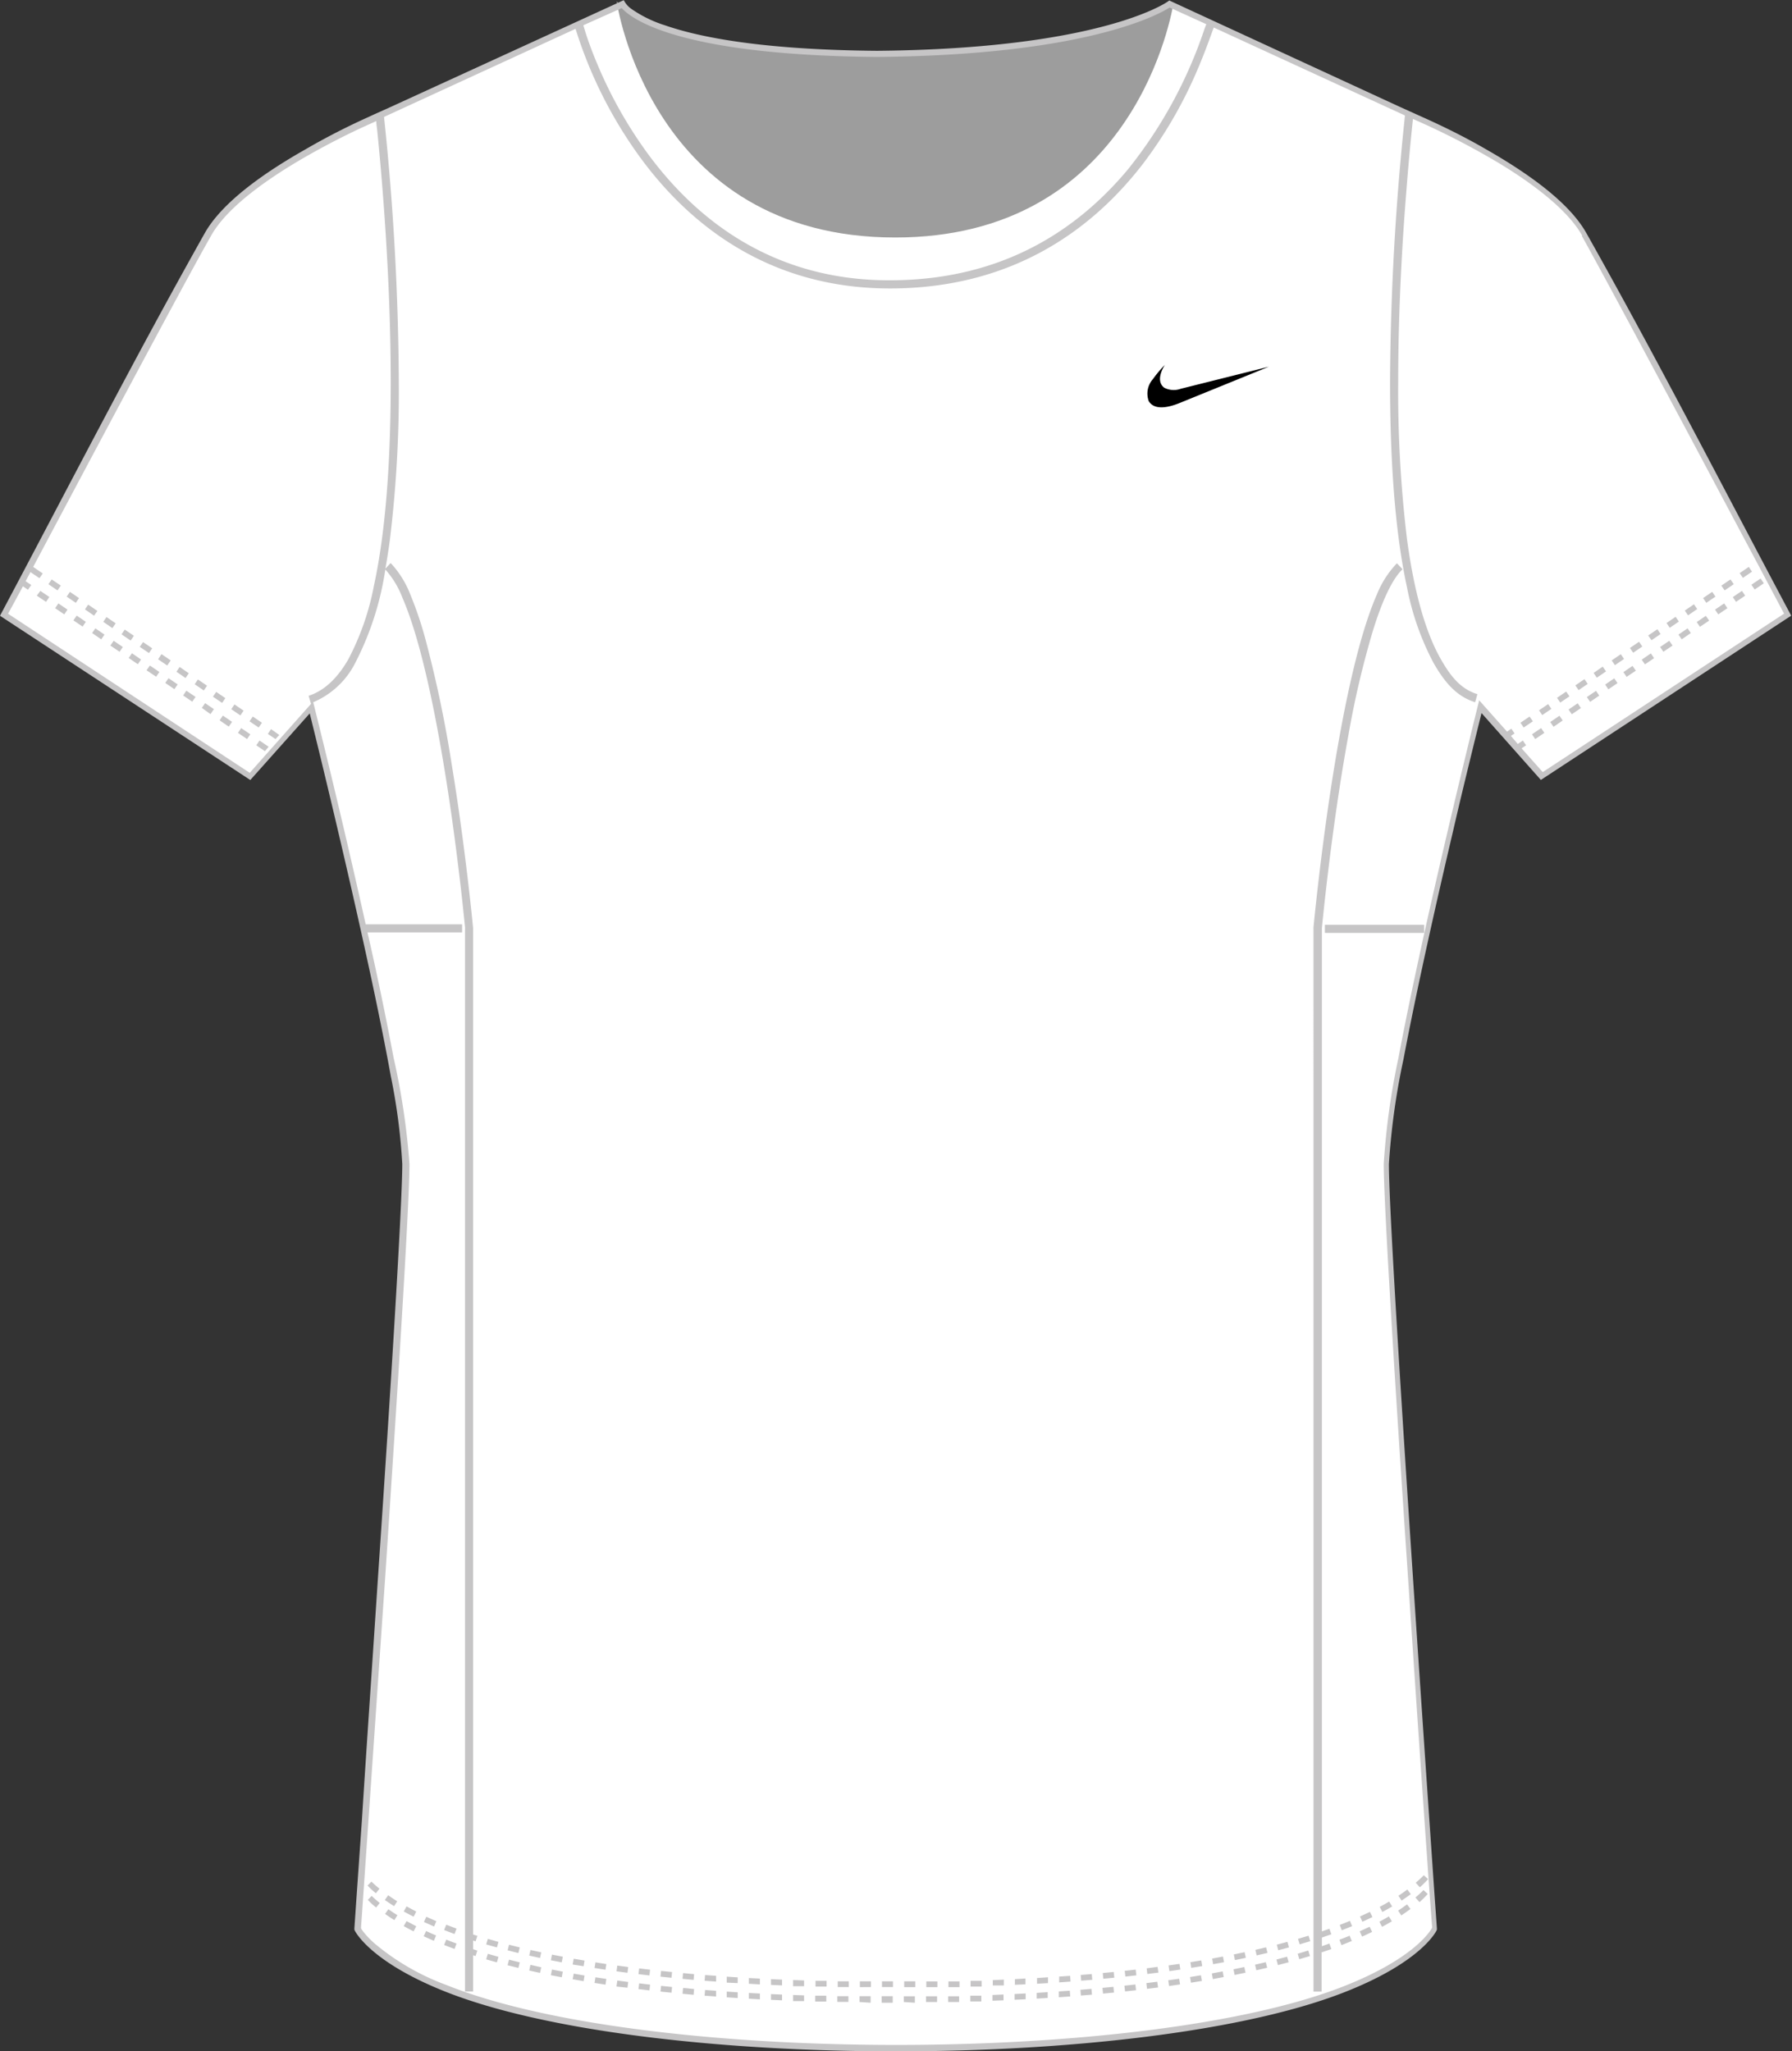 <svg id="nike" xmlns="http://www.w3.org/2000/svg" viewBox="0 0 221.93 253.99">
  <rect x="0" y="0" width="221.93" height="253.99" fill="#333333" stroke="none"/>
  <defs>
    <style>
      .cls-1 {
        fill: #ffffff;
      }

      .cls-1, .cls-2, .cls-3, .cls-4 {
        fill-rule: evenodd;
      }

      .cls-2 {
        fill: #000000;
      }

      .cls-3 {
        fill: #9d9d9d;
      }

      .cls-4 {
        fill: #c6c5c6;
      }
    </style>
  </defs>
  <path id="fill" class="cls-1" d="M196.23,29c-4.28-7.61-21.41-14.74-21.41-14.74l-30-13.8s-8.05,5.94-36.27,6.18C80.36,6.43,77.07.49,77.07.49l-30,13.8S30,21.42,25.7,29,.49,76.12.49,76.12l30.44,20,7.61-8.56s11.66,46.61,11.66,56.6-6,94.66-6,94.66,6.66,14.74,66.59,14.74h.24c59.94,0,66.6-14.74,66.6-14.74s-6-84.67-6-94.66,11.66-56.6,11.66-56.6L191,96.1l30.45-20S200.51,36.64,196.23,29Z"/>
  <path id="logo" class="cls-2" d="M157.14,45.41l-11.06,4.5c-1.19.48-3.06,1-3.81-.23a2.7,2.7,0,0,1,.51-2.73,14.23,14.23,0,0,1,1.48-1.76c-.3.47-1.14,2-.08,2.82a2.57,2.57,0,0,0,2.06.13Z"/>
  <path id="shadow" class="cls-3" d="M110.87,29.41C80.49,29.41,76.37.16,76.37.16s6,6.75,31.87,6.75c23.38,0,34.82-5.52,36.81-6.58l.27.13C144.78,3.54,139.43,29.41,110.87,29.41Z"/>
  <path id="outlines" class="cls-4" d="M38.36,88.34l.32,1.31c1.12,4.53,3.9,16,6.41,27.4,1.26,5.71,2.44,11.4,3.31,16.22a74.85,74.85,0,0,1,1.42,10.87c0,5-1.48,28.64-3,51.05-.74,11.21-1.49,22.1-2,30.2-.3,4.28-.42,6-.68,9.72l-.25,3.66v.1l0,.08c0,.1,1.8,3.86,11,7.57,24.75,10,87.31,10,112.06,0,9.23-3.71,11-7.47,11-7.57l0-.08v-.1s-.09-1.32-.26-3.66c-1.08-15.61-2.22-32.35-3.27-48.35-1.28-19.6-2.42-38.28-2.41-42.62a87.61,87.61,0,0,1,1.81-13c1.64-8.65,4.09-19.53,6.14-28.25,1-4.36,1.95-8.18,2.61-10.91l.91-3.68,7.35,8.28,31-20.34c-8.38-15.77-16.63-31.86-25.38-47.4-2.22-3.94-7.61-7.62-12.44-10.37-3.45-2-6.63-3.43-8.17-4.12l-2.61-1.18L144.81.06l-.18.13h0c-.42.29-8.74,5.86-36,6.1v0C94.5,6.18,86.66,4.63,82.37,3.14a15.34,15.34,0,0,1-4.12-2,3,3,0,0,1-1-1.12L48.92,13c-1.54.71-2,.89-3.31,1.5-1.65.74-4.6,2.14-7.79,4C33,21.23,27.6,24.91,25.37,28.85,16.63,44.39,8.38,60.48,0,76.25L31,96.59l7.36-8.25ZM195.9,29.21c2.13,3.8,8.44,15.58,14.21,26.4L217.77,70l2.43,4.58c.34.65.6,1.12.75,1.41L191.06,95.61l-2.62-2.94.56-.38-.4-.59-.63.43-.85-1,.45-.31-.4-.59-.53.37-3.45-3.88-.17.69S180.11,99.1,177.19,112c-1.46,6.45-2.91,13.22-4,19a88.89,88.89,0,0,0-1.82,13.13c0,5,1.48,28.68,3,51.1,1.41,21.36,2.83,41.62,3,43.47-.29.54-2.42,3.91-11,7.28-24.62,9.68-86.56,9.7-111.07-.17a29.92,29.92,0,0,1-8.73-5A10.56,10.56,0,0,1,45,239.21a2.64,2.64,0,0,1-.29-.44l0-.05c1-14.36,2-29,3-43.48,1.49-22.42,3-46.07,3-51.1A88.89,88.89,0,0,0,48.75,131c-.9-4.75-2-10.17-3.24-15.54H57.23v-1H45.29q-3.07-13.78-6.5-27.5A10.35,10.35,0,0,0,44,82.08a37.14,37.14,0,0,0,3.72-11.56A11.15,11.15,0,0,1,49.83,74C52.31,79.67,54.28,90,55.6,98.79c.66,4.41,1.16,8.47,1.5,11.42.17,1.48.29,2.68.38,3.51.05.5.09.86.11,1.07a2.55,2.55,0,0,1,0,.38V246.61h1v-4.49l.31.1.21-.68-.52-.17V240.3l.31.1.22-.68-.53-.17V114.92s-.91-9.69-2.63-20.15A149.41,149.41,0,0,0,52.8,79.58a45.31,45.31,0,0,0-2-6,12,12,0,0,0-2.42-3.86l-.65.7c.2-1.15.39-2.33.55-3.54a151.81,151.81,0,0,0,1.11-19.68,327.15,327.15,0,0,0-1.83-32.72L71.28,3.57a54.54,54.54,0,0,0,8,15.92c5.9,8.07,15.67,16.2,30.85,16.23h.09c15.54,0,25.39-7.67,31.41-15.54a54.5,54.5,0,0,0,6.46-11.06c.68-1.56,1.2-2.91,1.57-3.92.19-.51.34-.93.46-1.26s.15-.41.2-.53L174,14.3a325.68,325.68,0,0,0-1.85,32.93c0,9,.51,18.17,2.1,25.5a33.45,33.45,0,0,0,3.28,9.35c1.42,2.48,2.88,4.16,5.16,4.88l.28-1c-1.95-.61-3.22-2-4.56-4.39-2-3.52-3.35-8.77-4.16-14.8a153.14,153.14,0,0,1-1.09-19.55c0-8.67.49-17.13,1-23.43.24-3.14.49-5.75.67-7.56.06-.59.11-1.09.16-1.5l.47.21a94.33,94.33,0,0,1,10.14,5.24c4.26,2.57,8.55,5.81,10.35,9ZM1,76l.76-1.4,1.08-2,.62.43.41-.59-.7-.47.6-1.13,1.12.76.4-.59-1.18-.81c6.06-11.4,18.73-35.23,22-40.95,2-3.67,7.37-7.37,12.17-10.08,2.39-1.36,4.66-2.49,6.32-3.27l2-.91h0c0,.37.08.8.13,1.3.55,5.45,1.66,18,1.66,31,0,8.93-.52,18.08-2.09,25.28a32.57,32.57,0,0,1-3.16,9.07c-1.35,2.35-3,3.91-4.92,4.52l.3,1-7.59,8.54L1,76ZM144.86.93,149.4,3c-.07.15-.14.35-.24.61A56.19,56.19,0,0,1,139.67,21c-6,7.17-15.21,13.7-29.45,13.71h-.09c-14.79,0-24.23-7.9-30-15.81A54.19,54.19,0,0,1,74,8c-.63-1.48-1.07-2.72-1.36-3.58-.14-.43-.24-.77-.31-1s-.07-.24-.09-.29L77,1c.48.55,1.84,1.7,5.13,2.85,4.41,1.53,12.32,3.08,26.46,3.2h0c25.79-.22,34.81-5.2,36.27-6.12ZM45.53,235.28l.5-.51c.28.27.61.57,1,.88l-.45.56c-.41-.33-.75-.64-1-.93ZM47.69,237l.41-.58c.34.24.71.49,1.12.74l-.38.61c-.42-.26-.8-.52-1.15-.77ZM50,238.51l.35-.62,1.2.64-.33.63c-.43-.21-.83-.43-1.22-.65Zm2.47,1.26.3-.65c.39.18.81.37,1.24.55l-.28.66-1.26-.56ZM55,240.85l.27-.67c.4.17.83.33,1.27.49l-.25.67L55,240.85Zm5.21,1.78.21-.69,1.31.38-.19.68-1.33-.37Zm2.65.73.18-.69,1.33.33-.17.69-1.34-.33Zm2.68.65.15-.7,1.34.3-.15.7-1.34-.3Zm2.68.58.14-.7,1.34.26-.13.7-1.35-.26Zm2.7.51.13-.7,1.34.23-.11.7L71,245.1Zm2.71.45.11-.7,1.35.2-.1.71-1.36-.21Zm2.72.41.1-.71,1.35.18-.09.71L76.38,246Zm2.72.35.09-.71,1.35.16-.08.71-1.36-.16Zm2.73.31.07-.71,1.36.14-.07.71-1.36-.14Zm2.73.27.06-.71c.45,0,.91.09,1.37.12l-.06.72-1.37-.13Zm2.73.24.06-.71,1.36.1,0,.71-1.37-.1Zm2.74.2,0-.71,1.36.09,0,.71L90,247.33Zm2.74.17,0-.71,1.37.07,0,.72-1.37-.08Zm2.74.14,0-.71,1.37.06,0,.71-1.37-.06Zm2.74.12,0-.72,1.36.05,0,.71-1.37,0Zm2.74.08,0-.71,1.37,0,0,.72-1.37,0Zm2.74.07,0-.72,1.37,0v.71l-1.38,0Zm2.75,0v-.72l1.37,0V248Zm2.74,0v-.72h1.37V248h-1.37Zm2.74,0v-.71h1.37V248Zm2.75,0v-.71l1.37,0v.71l-1.37,0Zm2.74,0v-.71l1.36,0,0,.71-1.37,0Zm2.74-.07,0-.71,1.37,0,0,.71-1.38,0Zm2.75-.09,0-.71,1.37-.06,0,.72-1.37.05Zm2.74-.12,0-.71,1.37-.07,0,.72-1.37.06Zm2.74-.14,0-.71,1.36-.09,0,.72-1.37.08Zm2.74-.17,0-.72,1.36-.09.05.71-1.36.1Zm2.73-.21-.06-.71,1.37-.12.06.72-1.37.11Zm2.74-.24-.07-.71,1.36-.13.07.71-1.36.13Zm2.73-.27-.08-.71,1.36-.15.08.71-1.36.15Zm2.72-.32-.08-.71,1.35-.17.1.71-1.37.17Zm2.73-.35-.1-.71,1.35-.19.11.7-1.36.2Zm2.71-.41-.11-.7,1.35-.22.12.7-1.36.22Zm2.71-.45-.12-.7,1.34-.25.13.7-1.35.25Zm2.7-.51-.14-.7,1.34-.28.15.7-1.35.28Zm2.69-.58-.16-.69,1.33-.31.17.69-1.34.31Zm2.67-.64-.18-.69,1.32-.35.19.69-1.33.35Zm2.65-.73-.2-.68c.45-.13.89-.26,1.31-.4l.21.69-1.32.39Zm2.76-.86v4.87h-1V115.05a1.77,1.77,0,0,1,0-.23c.09-.9.77-7.91,2-16.18,1.33-8.87,3.28-19.16,5.84-25A12.16,12.16,0,0,1,173,69.75l.7.74c-1.29,1.2-2.59,4.06-3.71,7.74A113.23,113.23,0,0,0,167,91c-1.68,9.17-2.74,18.6-3.13,22.34-.09.81-.14,1.36-.16,1.57a1.09,1.09,0,0,0,0,.18V239.17l.93-.33.24.68-1.17.41V241l.93-.33.24.68c-.38.14-.77.27-1.17.4Zm2.46-.88-.25-.67c.44-.17.86-.33,1.26-.5l.27.66-1.28.51Zm2.55-1.06-.29-.65,1.23-.57.31.64c-.4.19-.81.39-1.25.58Zm2.48-1.21-.33-.63c.41-.22.81-.44,1.17-.66l.37.61c-.38.23-.78.45-1.21.68Zm2.38-1.41-.39-.6c.4-.26.77-.52,1.1-.77l.43.57c-.35.26-.72.52-1.14.8Zm2.22-1.68-.47-.54a12.3,12.3,0,0,0,1-.92l.53.48a13.84,13.84,0,0,1-1,1Zm-130.26-2L46,233c.28.27.61.57,1,.88l-.45.56c-.41-.33-.75-.64-1-.93Zm2.16,1.77.41-.59c.34.24.71.49,1.12.75l-.38.6c-.42-.26-.8-.51-1.15-.76ZM50,236.7l.35-.63,1.2.64-.32.63c-.44-.21-.84-.43-1.23-.64ZM52.5,238l.3-.65c.39.18.81.37,1.24.55l-.28.66L52.5,238ZM55,239l.27-.66,1.27.48-.25.67L55,239Zm5.21,1.78.21-.69,1.31.38-.19.68-1.33-.37Zm2.66.73.17-.69,1.33.33-.17.7-1.33-.34Zm2.67.65.16-.69,1.33.29-.15.7-1.34-.3Zm2.68.58.14-.7,1.34.26-.13.7-1.35-.26Zm2.7.51.13-.7,1.34.23-.11.7L71,243.28Zm2.71.45.11-.7,1.35.21-.1.7-1.36-.21Zm2.72.41.1-.71,1.35.18-.09.71-1.36-.18Zm2.72.35.09-.71,1.35.16-.08.71-1.36-.16Zm2.73.31.07-.71,1.36.14-.07.71-1.36-.14Zm2.73.27.06-.71,1.37.13-.06.71-1.37-.13Zm2.73.24.06-.71,1.36.1,0,.71-1.37-.1Zm2.74.2,0-.71,1.36.09,0,.71L90,245.51Zm2.74.17,0-.71,1.37.07,0,.72-1.37-.08Zm2.74.14,0-.71,1.37.06,0,.71-1.37-.06Zm2.74.12,0-.72,1.36.05,0,.71-1.37,0ZM101,246l0-.71,1.37,0,0,.71L101,246Zm2.75.07v-.72l1.37,0v.71l-1.37,0Zm2.74,0v-.72l1.37,0v.71Zm2.74,0v-.72h1.36v.71h-1.37Zm2.75,0v-.72h1.37v.72Zm2.74,0v-.71l1.37,0v.71l-1.37,0Zm2.74,0v-.71l1.37,0v.71l-1.37,0Zm2.74-.07,0-.71,1.37,0,0,.71-1.38,0Zm2.75-.09,0-.71,1.37-.06,0,.72-1.37,0Zm2.74-.12,0-.71L127,245l0,.72-1.37.06Zm2.74-.14,0-.71,1.36-.09,0,.72-1.37.08Zm2.74-.17,0-.72,1.36-.09.05.71-1.36.1Zm2.73-.21-.06-.71,1.37-.11.06.71-1.37.11Zm2.74-.24-.07-.71,1.36-.13.07.71-1.36.13Zm2.73-.27-.08-.71,1.36-.15.08.71-1.36.15Zm2.72-.32-.08-.7,1.35-.18.1.71-1.37.17Zm2.73-.35-.1-.71,1.35-.19.11.7-1.36.2Zm2.71-.41-.11-.7,1.35-.22.12.7-1.36.22Zm2.71-.45-.12-.7,1.34-.25.13.7-1.35.25Zm2.7-.51-.14-.7,1.34-.28.15.7-1.35.28Zm2.69-.58-.16-.69,1.33-.31.17.69-1.34.31Zm2.67-.64-.18-.69,1.32-.35.19.69-1.33.35Zm2.65-.73-.2-.68,1.31-.39.21.68-1.32.39Zm5.22-1.74-.25-.67c.44-.16.86-.33,1.26-.5l.27.66-1.28.51Zm2.55-1.06-.29-.65,1.23-.57.31.64c-.4.19-.81.39-1.25.58Zm2.48-1.21-.33-.63c.41-.22.81-.44,1.17-.66l.37.61c-.38.23-.78.45-1.21.68Zm2.38-1.41-.39-.6c.4-.26.77-.52,1.1-.77l.43.57c-.34.26-.72.52-1.14.8Zm2.22-1.68-.47-.53a12.22,12.22,0,0,0,1-.93l.53.48a10.67,10.67,0,0,1-1,1ZM190.13,91.52l-.4-.59,1.13-.77.4.59-1.13.77ZM192.4,90l-.41-.59,1.14-.78.4.59L192.4,90Zm2.26-1.55-.4-.59,1.13-.77.4.59-1.13.77Zm2.27-1.54-.41-.59,1.14-.77.4.59-1.13.77Zm2.26-1.55-.4-.59,1.13-.77.4.59-1.13.77Zm2.26-1.54-.4-.59,1.13-.77.41.59-1.14.77Zm2.27-1.55-.4-.58,1.13-.78.4.59-1.13.77ZM206,80.71l-.4-.59,1.13-.77.41.59-1.14.77Zm2.27-1.54-.4-.59,1.13-.77.4.58-1.13.78Zm2.26-1.55-.4-.59,1.13-.77.41.59-1.14.77Zm2.27-1.54-.4-.59,1.13-.77.4.59-1.13.77ZM215,74.53l-.4-.59,1.13-.77.4.59-1.13.77ZM217.31,73l-.41-.59,1.14-.77.4.59-1.13.77ZM188.7,90.09l-.4-.59,1.13-.77.41.59-1.14.77ZM191,88.55l-.4-.59,1.13-.77.4.59-1.13.77ZM193.23,87l-.4-.59,1.13-.77.41.59-1.14.77Zm2.27-1.54-.4-.59,1.13-.77.4.59-1.13.77Zm2.26-1.54-.4-.59,1.13-.78.41.59-1.14.78ZM200,82.37l-.4-.59,1.13-.77.4.59-1.13.77Zm2.26-1.54-.4-.59,1.13-.77.4.59-1.13.77Zm2.27-1.55-.41-.59,1.14-.77.4.59-1.13.77Zm2.26-1.54-.4-.59,1.13-.77.4.59-1.13.77Zm2.27-1.54-.41-.59,1.14-.78.4.59-1.13.78Zm2.26-1.55-.4-.59,1.13-.77.4.59-1.13.77Zm2.27-1.54-.41-.59,1.13-.77.41.59-1.13.77Zm2.26-1.55-.4-.59,1.13-.77.4.59-1.13.77ZM33.27,92.47l-.46.55-1.07-.73.4-.59,1.13.77ZM31,90.93l-.4.59-1.13-.77.4-.59,1.13.77Zm-2.26-1.54-.41.59-1.13-.78.4-.59,1.14.78Zm-2.27-1.55-.4.59L25,87.66l.4-.59,1.13.77ZM24.22,86.3l-.41.59-1.13-.77.4-.59,1.14.77ZM22,84.75l-.4.59-1.13-.77.4-.59,1.13.77Zm-2.26-1.54-.4.59L18.15,83l.41-.59,1.13.77Zm-2.27-1.54-.4.58-1.13-.77.4-.59,1.13.78Zm-2.26-1.55-.4.59-1.14-.77.41-.59,1.13.77Zm-2.27-1.54-.4.59-1.13-.78.4-.58,1.13.77ZM10.63,77l-.4.59-1.14-.77.41-.59,1.13.77ZM8.36,75.49l-.4.59-1.13-.77.4-.59,1.13.77ZM6.1,73.94l-.4.59-1.14-.77L5,73.17l1.13.77ZM34.6,91l-.48.52-.95-.64.4-.59,1,.71ZM32.44,89.5l-.4.59-1.14-.77.41-.59,1.13.77ZM30.17,88l-.4.59-1.13-.77.4-.59,1.13.77Zm-2.26-1.55-.4.59-1.14-.77.41-.59,1.13.77Zm-2.27-1.54-.4.59-1.13-.77.4-.59,1.13.77Zm-2.26-1.54-.4.59-1.13-.78.4-.59,1.13.78Zm-2.27-1.55-.4.59-1.13-.77L20,81l1.13.77Zm-2.26-1.54-.4.59-1.14-.77.41-.59,1.13.77Zm-2.27-1.55-.4.59-1.13-.77.4-.59,1.13.77Zm-2.26-1.54-.4.59L12.79,77l.4-.59,1.13.77Zm-2.26-1.54-.41.59-1.13-.78.4-.59,1.14.78ZM9.79,74.06l-.4.59-1.13-.77.4-.59,1.13.77ZM7.53,72.52l-.41.59L6,72.34l.4-.59,1.14.77Zm156.55,43v-1h12.29v1Z"/>
</svg>
